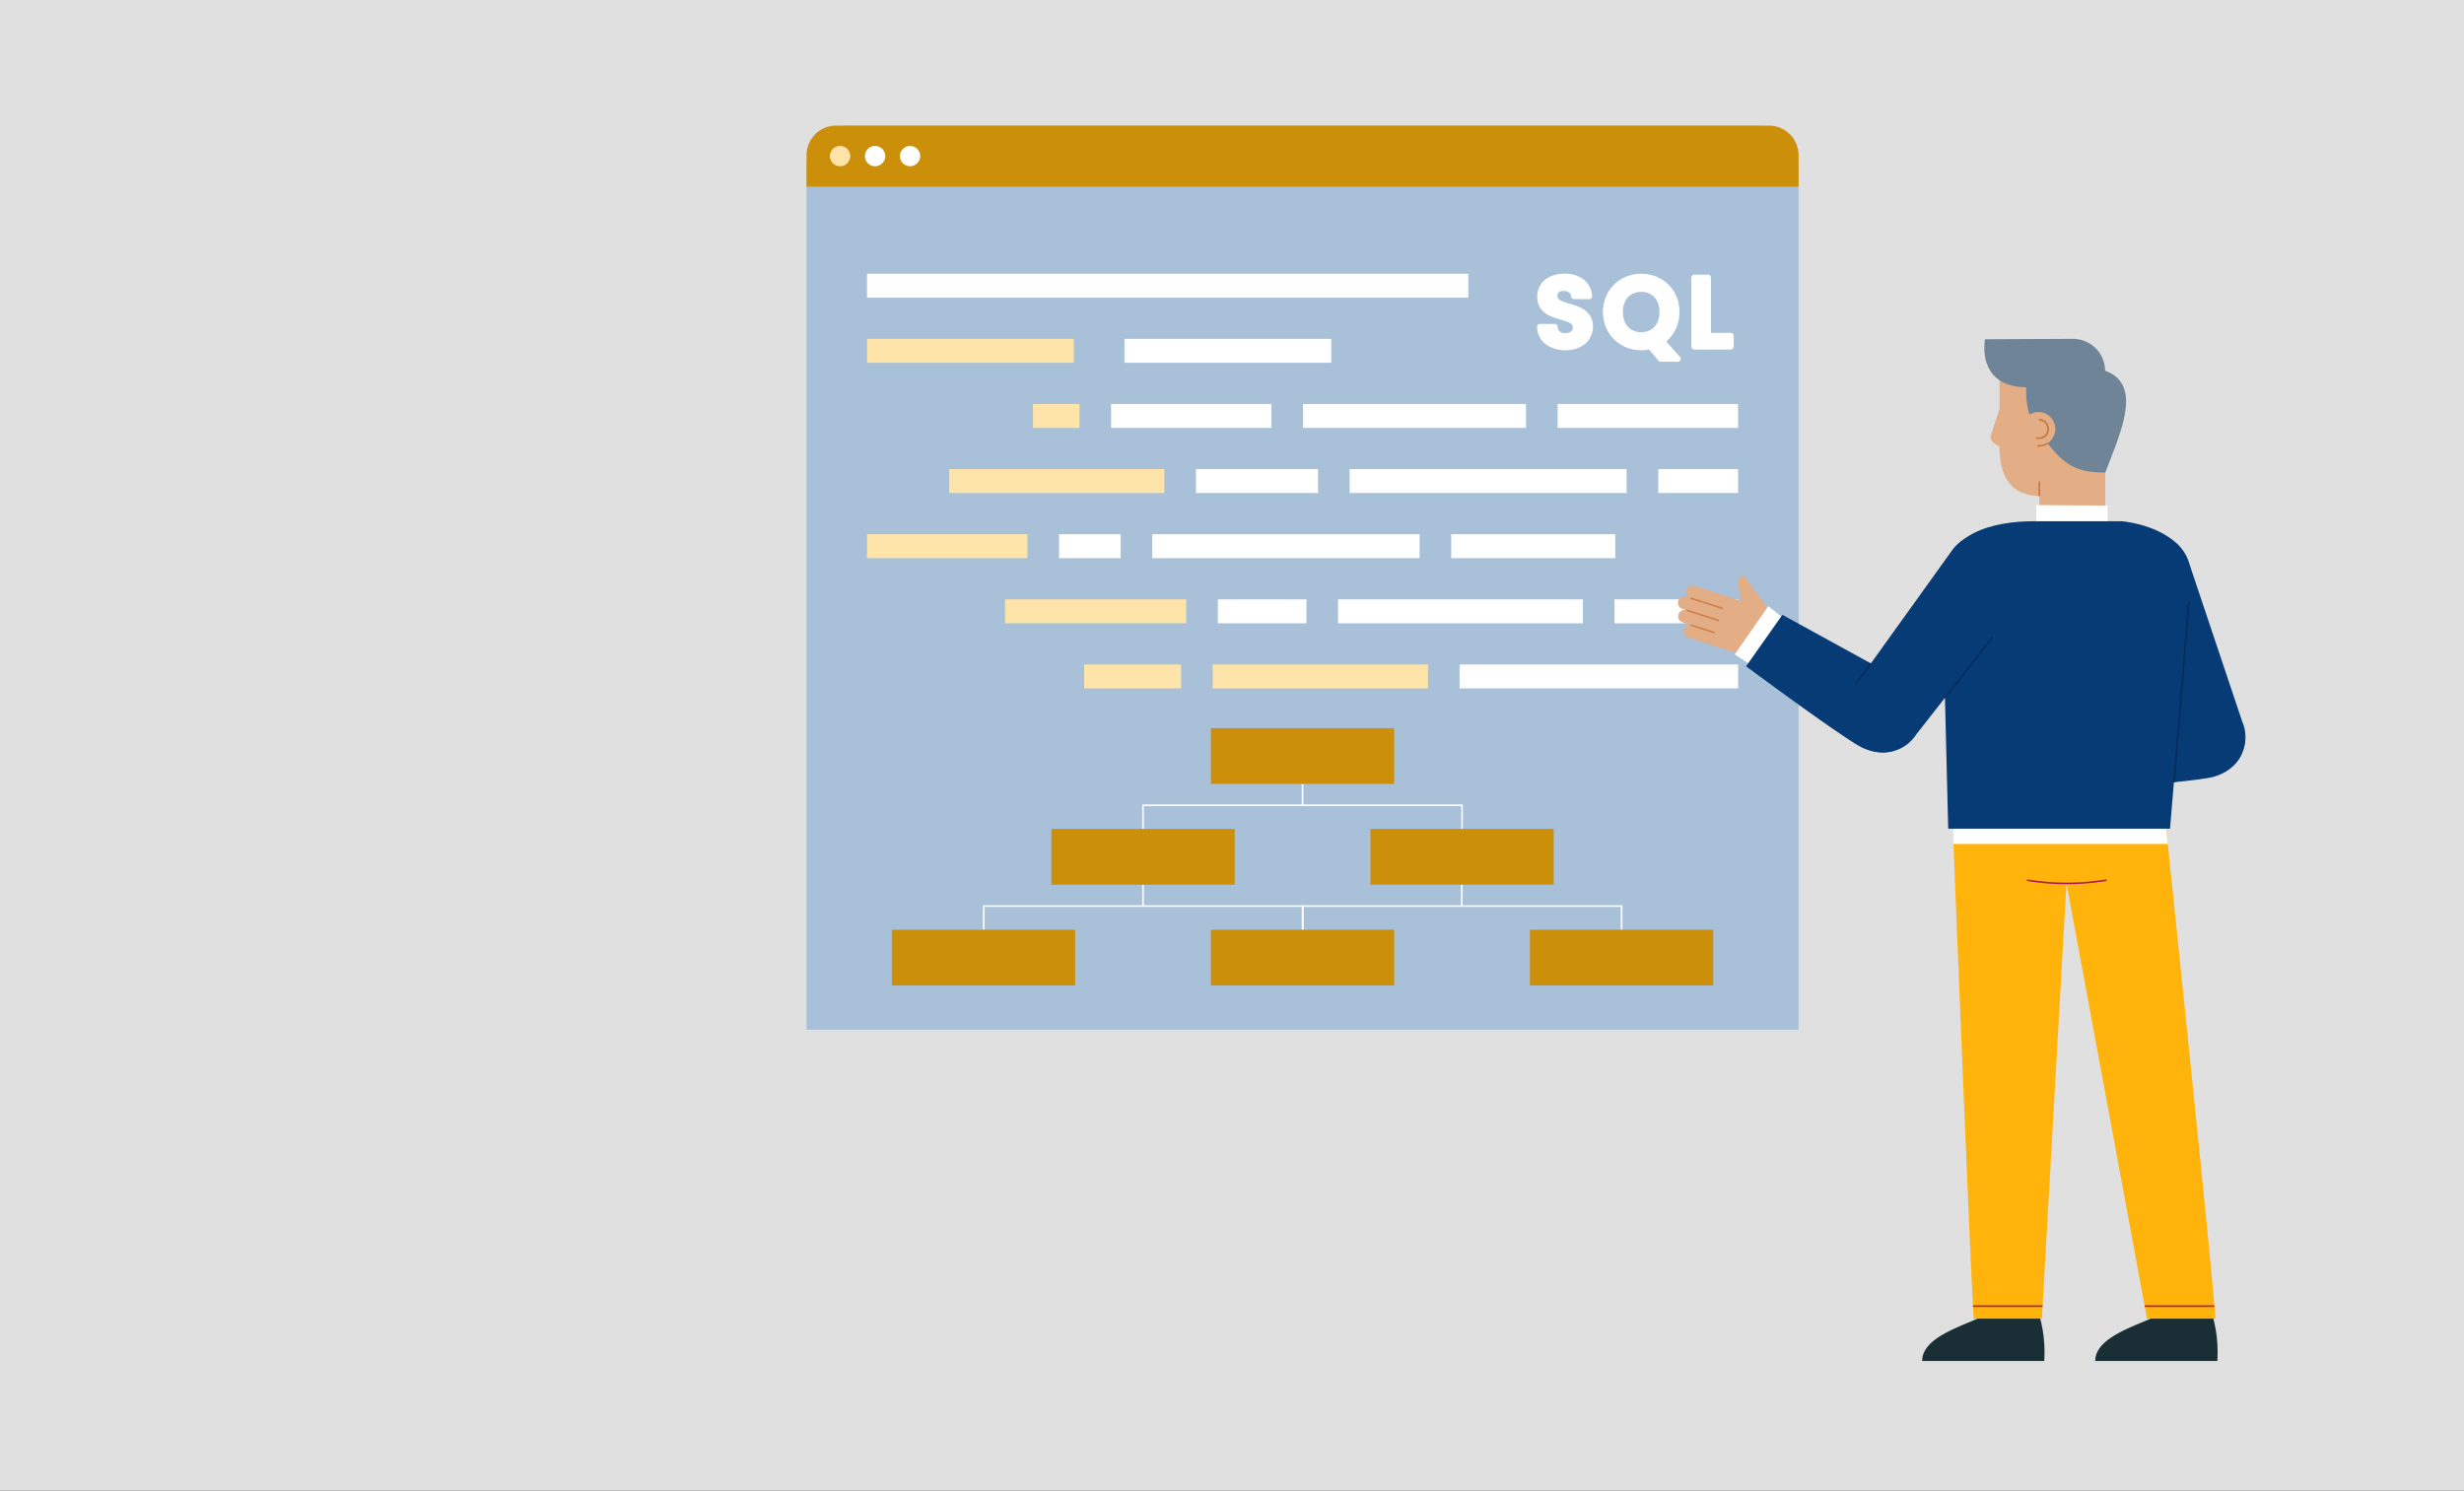 <svg xmlns="http://www.w3.org/2000/svg" width="523.826" height="316.941" viewBox="0 0 523.826 316.941">
  <rect x="0" y="0" width="523.826" height="316.941" fill="#333333" stroke="none"/>
  <g id="_6" data-name="6" transform="translate(-848.54 -3103.048)">
    <path id="BG" d="M0,0H523.826V316.941H0Z" transform="translate(848.54 3103.048)" fill="#e8e8e8" opacity="0.949"/>
    <g id="Group_131850" data-name="Group 131850" transform="translate(512.74 1766.963)">
      <g id="Group_131846" data-name="Group 131846" transform="translate(507.26 1362.787)">
        <g id="Group_131839" data-name="Group 131839">
          <path id="Rectangle_293675" data-name="Rectangle 293675" d="M9.145,0H201.758A9.145,9.145,0,0,1,210.9,9.145v183.1a0,0,0,0,1,0,0H0a0,0,0,0,1,0,0V9.145A9.145,9.145,0,0,1,9.145,0Z" fill="#a9c0d9"/>
          <g id="Group_131838" data-name="Group 131838" transform="translate(0 0)">
            <path id="Path_192477" data-name="Path 192477" d="M718.163,1375.766v-6.676a6.3,6.3,0,0,0-6.3-6.3h-198.3a6.3,6.3,0,0,0-6.3,6.3v6.676Z" transform="translate(-507.26 -1362.787)" fill="#cc8f09"/>
            <g id="Group_131837" data-name="Group 131837" transform="translate(4.982 4.332)">
              <path id="Path_192478" data-name="Path 192478" d="M516.646,1369.073a2.157,2.157,0,1,0,2.157,2.157A2.157,2.157,0,0,0,516.646,1369.073Z" transform="translate(-514.489 -1369.073)" fill="#ffe4aa"/>
              <path id="Path_192479" data-name="Path 192479" d="M527.437,1369.073a2.157,2.157,0,1,0,2.158,2.157A2.157,2.157,0,0,0,527.437,1369.073Z" transform="translate(-517.843 -1369.073)" fill="#fff"/>
              <circle id="Ellipse_4819" data-name="Ellipse 4819" cx="2.157" cy="2.157" r="2.157" transform="translate(14.874)" fill="#fff"/>
            </g>
          </g>
        </g>
        <g id="Group_131842" data-name="Group 131842" transform="translate(12.86 31.497)">
          <g id="Group_131840" data-name="Group 131840" transform="translate(0 0)">
            <rect id="Rectangle_293676" data-name="Rectangle 293676" width="127.828" height="5.09" transform="translate(0)" fill="#fff"/>
            <rect id="Rectangle_293677" data-name="Rectangle 293677" width="43.957" height="5.09" transform="translate(0 13.847)" fill="#ffe4aa"/>
            <rect id="Rectangle_293678" data-name="Rectangle 293678" width="43.957" height="5.09" transform="translate(54.739 13.847)" fill="#fff"/>
            <rect id="Rectangle_293679" data-name="Rectangle 293679" width="9.886" height="5.09" transform="translate(35.289 27.694)" fill="#ffe4aa"/>
            <rect id="Rectangle_293680" data-name="Rectangle 293680" width="34.078" height="5.09" transform="translate(51.895 27.694)" fill="#fff"/>
            <rect id="Rectangle_293681" data-name="Rectangle 293681" width="47.404" height="5.09" transform="translate(92.693 27.694)" fill="#fff"/>
            <rect id="Rectangle_293682" data-name="Rectangle 293682" width="38.366" height="5.09" transform="translate(146.816 27.694)" fill="#fff"/>
            <rect id="Rectangle_293683" data-name="Rectangle 293683" width="45.764" height="5.09" transform="translate(17.453 41.541)" fill="#ffe4aa"/>
            <rect id="Rectangle_293684" data-name="Rectangle 293684" width="25.946" height="5.09" transform="translate(69.937 41.541)" fill="#fff"/>
            <rect id="Rectangle_293685" data-name="Rectangle 293685" width="58.884" height="5.09" transform="translate(102.602 41.541)" fill="#fff"/>
            <rect id="Rectangle_293686" data-name="Rectangle 293686" width="16.977" height="5.09" transform="translate(168.206 41.541)" fill="#fff"/>
            <rect id="Rectangle_293687" data-name="Rectangle 293687" width="34.105" height="5.09" transform="translate(0 55.388)" fill="#ffe4aa"/>
            <rect id="Rectangle_293688" data-name="Rectangle 293688" width="13.098" height="5.09" transform="translate(40.825 55.388)" fill="#fff"/>
            <rect id="Rectangle_293689" data-name="Rectangle 293689" width="56.834" height="5.09" transform="translate(60.643 55.388)" fill="#fff"/>
            <rect id="Rectangle_293690" data-name="Rectangle 293690" width="34.877" height="5.09" transform="translate(124.197 55.388)" fill="#fff"/>
            <rect id="Rectangle_293691" data-name="Rectangle 293691" width="38.52" height="5.09" transform="translate(29.344 69.236)" fill="#ffe4aa"/>
            <rect id="Rectangle_293692" data-name="Rectangle 293692" width="18.838" height="5.09" transform="translate(74.584 69.236)" fill="#fff"/>
            <rect id="Rectangle_293693" data-name="Rectangle 293693" width="52.051" height="5.09" transform="translate(100.142 69.236)" fill="#fff"/>
            <rect id="Rectangle_293694" data-name="Rectangle 293694" width="26.271" height="5.09" transform="translate(158.912 69.236)" fill="#fff"/>
            <rect id="Rectangle_293695" data-name="Rectangle 293695" width="20.615" height="5.09" transform="translate(46.155 83.083)" fill="#ffe4aa"/>
            <rect id="Rectangle_293696" data-name="Rectangle 293696" width="45.764" height="5.09" transform="translate(73.49 83.083)" fill="#ffe4aa"/>
            <rect id="Rectangle_293697" data-name="Rectangle 293697" width="59.209" height="5.09" transform="translate(125.973 83.083)" fill="#fff"/>
          </g>
          <g id="Group_131841" data-name="Group 131841" transform="translate(142.458)">
            <path id="Path_192480" data-name="Path 192480" d="M788.6,1424.706a.608.608,0,0,0,.607-.607v-2.337a.608.608,0,0,0-.607-.607h-4.235V1409.4a.608.608,0,0,0-.608-.607h-2.946a.608.608,0,0,0-.608.607v14.7a.608.608,0,0,0,.608.607Z" transform="translate(-747.414 -1408.584)" fill="#fff"/>
            <path id="Path_192481" data-name="Path 192481" d="M765.175,1409.537a8.522,8.522,0,0,0-8.186,0,7.86,7.86,0,0,0-2.963,2.906,8.538,8.538,0,0,0,0,8.365,7.865,7.865,0,0,0,2.964,2.907,8.255,8.255,0,0,0,4.086,1.046,8.5,8.5,0,0,0,1.477-.129l.192-.034,1.994,2.387a.6.6,0,0,0,.466.218h3.663a.607.607,0,0,0,.453-1.01l-2.932-3.3.243-.224a7.977,7.977,0,0,0,1.671-2.207,8.314,8.314,0,0,0,.9-3.847,8.167,8.167,0,0,0-1.083-4.169A7.8,7.8,0,0,0,765.175,1409.537Zm-.723,9.391a3.493,3.493,0,0,1-1.349,1.469,3.857,3.857,0,0,1-2.028.515,3.91,3.91,0,0,1-2.039-.516,3.479,3.479,0,0,1-1.358-1.469h0a5.087,5.087,0,0,1-.5-2.314,5,5,0,0,1,.5-2.3,3.425,3.425,0,0,1,1.355-1.448,3.975,3.975,0,0,1,2.043-.508,3.914,3.914,0,0,1,2.031.507,3.427,3.427,0,0,1,1.346,1.449,4.982,4.982,0,0,1,.5,2.3A5.067,5.067,0,0,1,764.452,1418.928Z" transform="translate(-738.937 -1408.489)" fill="#fff"/>
            <path id="Path_192482" data-name="Path 192482" d="M741.762,1424.092a4.936,4.936,0,0,0,2.033-1.837,4.772,4.772,0,0,0,.7-2.5,4.117,4.117,0,0,0-.78-2.583,4.825,4.825,0,0,0-1.781-1.441,17.4,17.4,0,0,0-2.418-.873,16.555,16.555,0,0,1-1.575-.539,2.333,2.333,0,0,1-.773-.5.722.722,0,0,1-.212-.549.965.965,0,0,1,.3-.823,1.458,1.458,0,0,1,.984-.3,1.844,1.844,0,0,1,1.2.356,1.087,1.087,0,0,1,.423.82.608.608,0,0,0,.606.572h3.242a.608.608,0,0,0,.605-.652,4.7,4.7,0,0,0-1.8-3.52,6.472,6.472,0,0,0-4.07-1.233,7.313,7.313,0,0,0-2.939.567,4.778,4.778,0,0,0-2.092,1.7,4.587,4.587,0,0,0-.756,2.613,4.141,4.141,0,0,0,.769,2.593,4.716,4.716,0,0,0,1.765,1.423,18.534,18.534,0,0,0,2.42.866,15.964,15.964,0,0,1,1.583.512,2.2,2.2,0,0,1,.788.52.907.907,0,0,1,.234.656,1,1,0,0,1-.372.828,1.884,1.884,0,0,1-1.234.354,1.684,1.684,0,0,1-1.181-.37,1.443,1.443,0,0,1-.445-1.023.609.609,0,0,0-.605-.566h-3.159a.607.607,0,0,0-.606.617,4.589,4.589,0,0,0,.852,2.682,5.151,5.151,0,0,0,2.2,1.719,7.635,7.635,0,0,0,3.008.575A6.725,6.725,0,0,0,741.762,1424.092Z" transform="translate(-732.626 -1408.489)" fill="#fff"/>
          </g>
        </g>
        <g id="Group_131845" data-name="Group 131845" transform="translate(18.145 128.117)">
          <rect id="Rectangle_293698" data-name="Rectangle 293698" width="0.345" height="4.556" transform="translate(53.22 33.279)" fill="#fff"/>
          <path id="Path_192483" data-name="Path 192483" d="M678.983,1577.437h-.345v-4.86H611.155v4.86h-.345v-5.2h68.173Z" transform="translate(-557.59 -1556.003)" fill="#fff"/>
          <path id="Path_192484" data-name="Path 192484" d="M629.853,1608.537h-.345v-4.86H562.026v4.86h-.345v-5.2h68.172Z" transform="translate(-542.32 -1565.67)" fill="#fff"/>
          <rect id="Rectangle_293699" data-name="Rectangle 293699" width="0.345" height="4.556" transform="translate(120.993 33.279)" fill="#fff"/>
          <rect id="Rectangle_293700" data-name="Rectangle 293700" width="0.345" height="4.556" transform="translate(87.134 11.845)" fill="#fff"/>
          <path id="Path_192485" data-name="Path 192485" d="M728.191,1608.537h-.345v-4.86H660.364v4.86h-.345v-5.2h68.172Z" transform="translate(-572.885 -1565.67)" fill="#fff"/>
          <rect id="Rectangle_293701" data-name="Rectangle 293701" width="38.958" height="11.846" transform="translate(67.827)" fill="#cc8f09"/>
          <g id="Group_131843" data-name="Group 131843" transform="translate(33.914 21.433)">
            <rect id="Rectangle_293702" data-name="Rectangle 293702" width="38.958" height="11.846" fill="#cc8f09"/>
            <rect id="Rectangle_293703" data-name="Rectangle 293703" width="38.958" height="11.846" transform="translate(67.827)" fill="#cc8f09"/>
          </g>
          <g id="Group_131844" data-name="Group 131844" transform="translate(0 42.867)">
            <rect id="Rectangle_293704" data-name="Rectangle 293704" width="38.958" height="11.846" fill="#cc8f09"/>
            <rect id="Rectangle_293705" data-name="Rectangle 293705" width="38.958" height="11.846" transform="translate(67.827)" fill="#cc8f09"/>
            <rect id="Rectangle_293706" data-name="Rectangle 293706" width="38.958" height="11.846" transform="translate(135.655)" fill="#cc8f09"/>
          </g>
        </g>
      </g>
      <g id="Group_131849" data-name="Group 131849" transform="translate(692.52 1408.131)">
        <g id="Group_131847" data-name="Group 131847" transform="translate(0 50.261)">
          <path id="Path_192486" data-name="Path 192486" d="M777.377,1513.089l.017-.053a1.328,1.328,0,0,1,1.664-.86h0l-2.01-.647a1.328,1.328,0,0,1-.858-1.671l.017-.054a1.328,1.328,0,0,1,1.671-.858l-.885-.285a1.327,1.327,0,0,1-.858-1.671l.017-.054a1.327,1.327,0,0,1,1.671-.858l.884.284a1.328,1.328,0,0,1-.858-1.671l.017-.053a1.328,1.328,0,0,1,1.671-.858l.593.19,5.059,1.626,4.426,1.423-.681-2.916c-.416-1.416.08-2.19,1.1-2.6l4.271,5.806a6.825,6.825,0,0,1,1,6.134l-.494,1.537a4.857,4.857,0,0,1-6.11,3.138l-4.812-1.547-5.185-1.667-.466-.15A1.328,1.328,0,0,1,777.377,1513.089Z" transform="translate(-776.072 -1501.509)" fill="#e3ad86"/>
          <path id="Path_192487" data-name="Path 192487" d="M786.737,1510.866l-6.915-2.223.1-.328,6.915,2.223Z" transform="translate(-777.237 -1503.625)" fill="#ce8148"/>
          <rect id="Rectangle_293707" data-name="Rectangle 293707" width="0.344" height="7.265" transform="matrix(0.306, -0.952, 0.952, 0.306, 1.754, 7.601)" fill="#ce8148"/>
          <path id="Path_192488" data-name="Path 192488" d="M785.117,1518.629l-5.157-1.658.1-.328,5.157,1.658Z" transform="translate(-777.28 -1506.213)" fill="#ce8148"/>
        </g>
        <rect id="Rectangle_293708" data-name="Rectangle 293708" width="14.03" height="33.69" transform="translate(90.862 53.889) rotate(180)" fill="#e3ad86"/>
        <path id="Path_192489" data-name="Path 192489" d="M886.6,1479.871v5.475l15.164.043v-5.422Z" transform="translate(-810.425 -1444.523)" fill="#fff"/>
        <path id="Path_192490" data-name="Path 192490" d="M883.623,1463.9h0a9.236,9.236,0,0,0,9.2-9.221V1447.4a9.235,9.235,0,0,0-9.2-9.221h0c-5.058,0-9.2-6.749-9.2-1.677v8.817l-1.808,5.552a1.525,1.525,0,0,0,.6,1.74l1.205.806C874.473,1461.878,878.565,1463.9,883.623,1463.9Z" transform="translate(-806.057 -1430.455)" fill="#e3ad86"/>
        <path id="Path_192491" data-name="Path 192491" d="M896.31,1457c-5.115,0-8.3-.908-12.275-6.245,0,0-4.856-3.372-4.558-11.867-10.757-.173-8.742-10.218-8.742-10.218l18.647-.087a6.843,6.843,0,0,1,6.874,6.788h0C904.369,1438.287,899.551,1448.407,896.31,1457Z" transform="translate(-805.448 -1428.581)" fill="#6f8597"/>
        <rect id="Rectangle_293709" data-name="Rectangle 293709" width="0.345" height="3.142" transform="translate(76.645 30.303)" fill="#c7783b"/>
        <path id="Path_192492" data-name="Path 192492" d="M889.227,1454.763a3.594,3.594,0,1,1-3.594-3.593A3.594,3.594,0,0,1,889.227,1454.763Z" transform="translate(-809.008 -1435.602)" fill="#e3ad86"/>
        <path id="Path_192493" data-name="Path 192493" d="M887.111,1457.564a2.152,2.152,0,0,1-.7-.117l.113-.326a1.8,1.8,0,1,0,.59-3.511v-.345a2.149,2.149,0,0,1,0,4.3Z" transform="translate(-810.366 -1436.253)" fill="#c7783b"/>
        <path id="Path_192494" data-name="Path 192494" d="M887.254,1461.456c-.108,0-.219,0-.333-.016l.034-.344a3.036,3.036,0,0,0,2.051-.538l.216.268A3.328,3.328,0,0,1,887.254,1461.456Z" transform="translate(-810.525 -1438.52)" fill="#c7783b"/>
        <path id="Path_192495" data-name="Path 192495" d="M866.483,1727.064c-1.13,2.766-15.122,4.8-15.072,11.239H877.35a28.568,28.568,0,0,0-1.515-11.239S867.613,1724.3,866.483,1727.064Z" transform="translate(-799.489 -1520.973)" fill="#1a2e35"/>
        <path id="Path_192496" data-name="Path 192496" d="M919.882,1727.064c-1.13,2.766-15.121,4.8-15.072,11.239h25.939a28.58,28.58,0,0,0-1.515-11.239S921.012,1724.3,919.882,1727.064Z" transform="translate(-816.086 -1520.973)" fill="#1a2e35"/>
        <g id="Group_131848" data-name="Group 131848" transform="translate(81.895 41.207)">
          <path id="Path_192497" data-name="Path 192497" d="M921.105,1533.536h0l-12.572-32.9.005,0a9.077,9.077,0,1,1,17.257-5.573h.008l11.243,33.561a8.415,8.415,0,0,1,.444,1.326v0h0a8.386,8.386,0,1,1-16.383,3.586Z" transform="translate(-898.958 -1488.372)" fill="#063b76"/>
          <path id="Path_192498" data-name="Path 192498" d="M896.836,1559.433s27.763-2.008,30.424-3.125a9.848,9.848,0,0,0,4.626-3.083,8.389,8.389,0,0,0-1.689-11.744c-2.586-1.941-8.653-.876-8.653-.876l-26,5.5C894.32,1549.767,894.9,1556.189,896.836,1559.433Z" transform="translate(-894.902 -1504.516)" fill="#063b76"/>
        </g>
        <path id="Path_192499" data-name="Path 192499" d="M906.085,1578.089H860.812c.427,10.808,3.919,98.833,4.485,105.3h14.478l5.234-92.541,17.121,92.541h14.545C916.22,1675.014,906.771,1584.645,906.085,1578.089Z" transform="translate(-802.411 -1475.051)" fill="#ffb30b"/>
        <path id="Path_192500" data-name="Path 192500" d="M906.541,1582.448l-.456-4.359H860.812c.036.921.1,2.414.172,4.359Z" transform="translate(-802.411 -1475.051)" fill="#fff"/>
        <path id="Path_192501" data-name="Path 192501" d="M906.008,1550.227l4.355-52.1c1.253-12.023-14.59-13.279-14.59-13.279H877.078c-8.293,0-19.767,2.3-19.5,14.006l1.28,51.374Z" transform="translate(-801.403 -1446.069)" fill="#063b76"/>
        <path id="Path_192502" data-name="Path 192502" d="M798.117,1524.369c-.11-.191-4.545-3.056-4.545-3.056l7.143-10.262,4.246,3.39Z" transform="translate(-781.511 -1454.214)" fill="#fff"/>
        <path id="Path_192503" data-name="Path 192503" d="M829.715,1520.731l0,0,20.546-28.607.006,0a9.076,9.076,0,1,1,14.152,11.339l0,.006-21.828,27.862a8.379,8.379,0,0,1-.862,1.1l0,0h0a8.387,8.387,0,1,1-12.012-11.7Z" transform="translate(-791.976 -1447.165)" fill="#063b76"/>
        <path id="Path_192504" data-name="Path 192504" d="M797.084,1524.664s22.355,16.586,25.1,17.474a9.848,9.848,0,0,0,5.518.68,8.388,8.388,0,0,0,6.379-10c-.695-3.158-5.988-6.307-5.988-6.307l-23.293-12.79Z" transform="translate(-782.603 -1455.042)" fill="#063b76"/>
        <rect id="Rectangle_293710" data-name="Rectangle 293710" width="16.345" height="0.345" transform="translate(56.636 76.213) rotate(-51.965)" fill="#052c58"/>
        <rect id="Rectangle_293711" data-name="Rectangle 293711" width="38.583" height="0.344" transform="translate(105.286 94.269) rotate(-85.294)" fill="#052c58"/>
        <path id="Path_192505" data-name="Path 192505" d="M892.124,1596.381a50.426,50.426,0,0,1-8.425-.705l.058-.34a51.072,51.072,0,0,0,16.852,0l.057.34A52.544,52.544,0,0,1,892.124,1596.381Z" transform="translate(-809.524 -1480.411)" fill="#ac1e50"/>
        <rect id="Rectangle_293712" data-name="Rectangle 293712" width="14.797" height="0.345" transform="translate(62.718 205.498)" fill="#ac1e50"/>
        <rect id="Rectangle_293713" data-name="Rectangle 293713" width="14.797" height="0.345" transform="translate(99.223 205.498)" fill="#ac1e50"/>
        <rect id="Rectangle_293714" data-name="Rectangle 293714" width="5.347" height="0.344" transform="translate(37.74 73.196) rotate(-53.976)" fill="#052c58"/>
      </g>
    </g>
  </g>
</svg>
